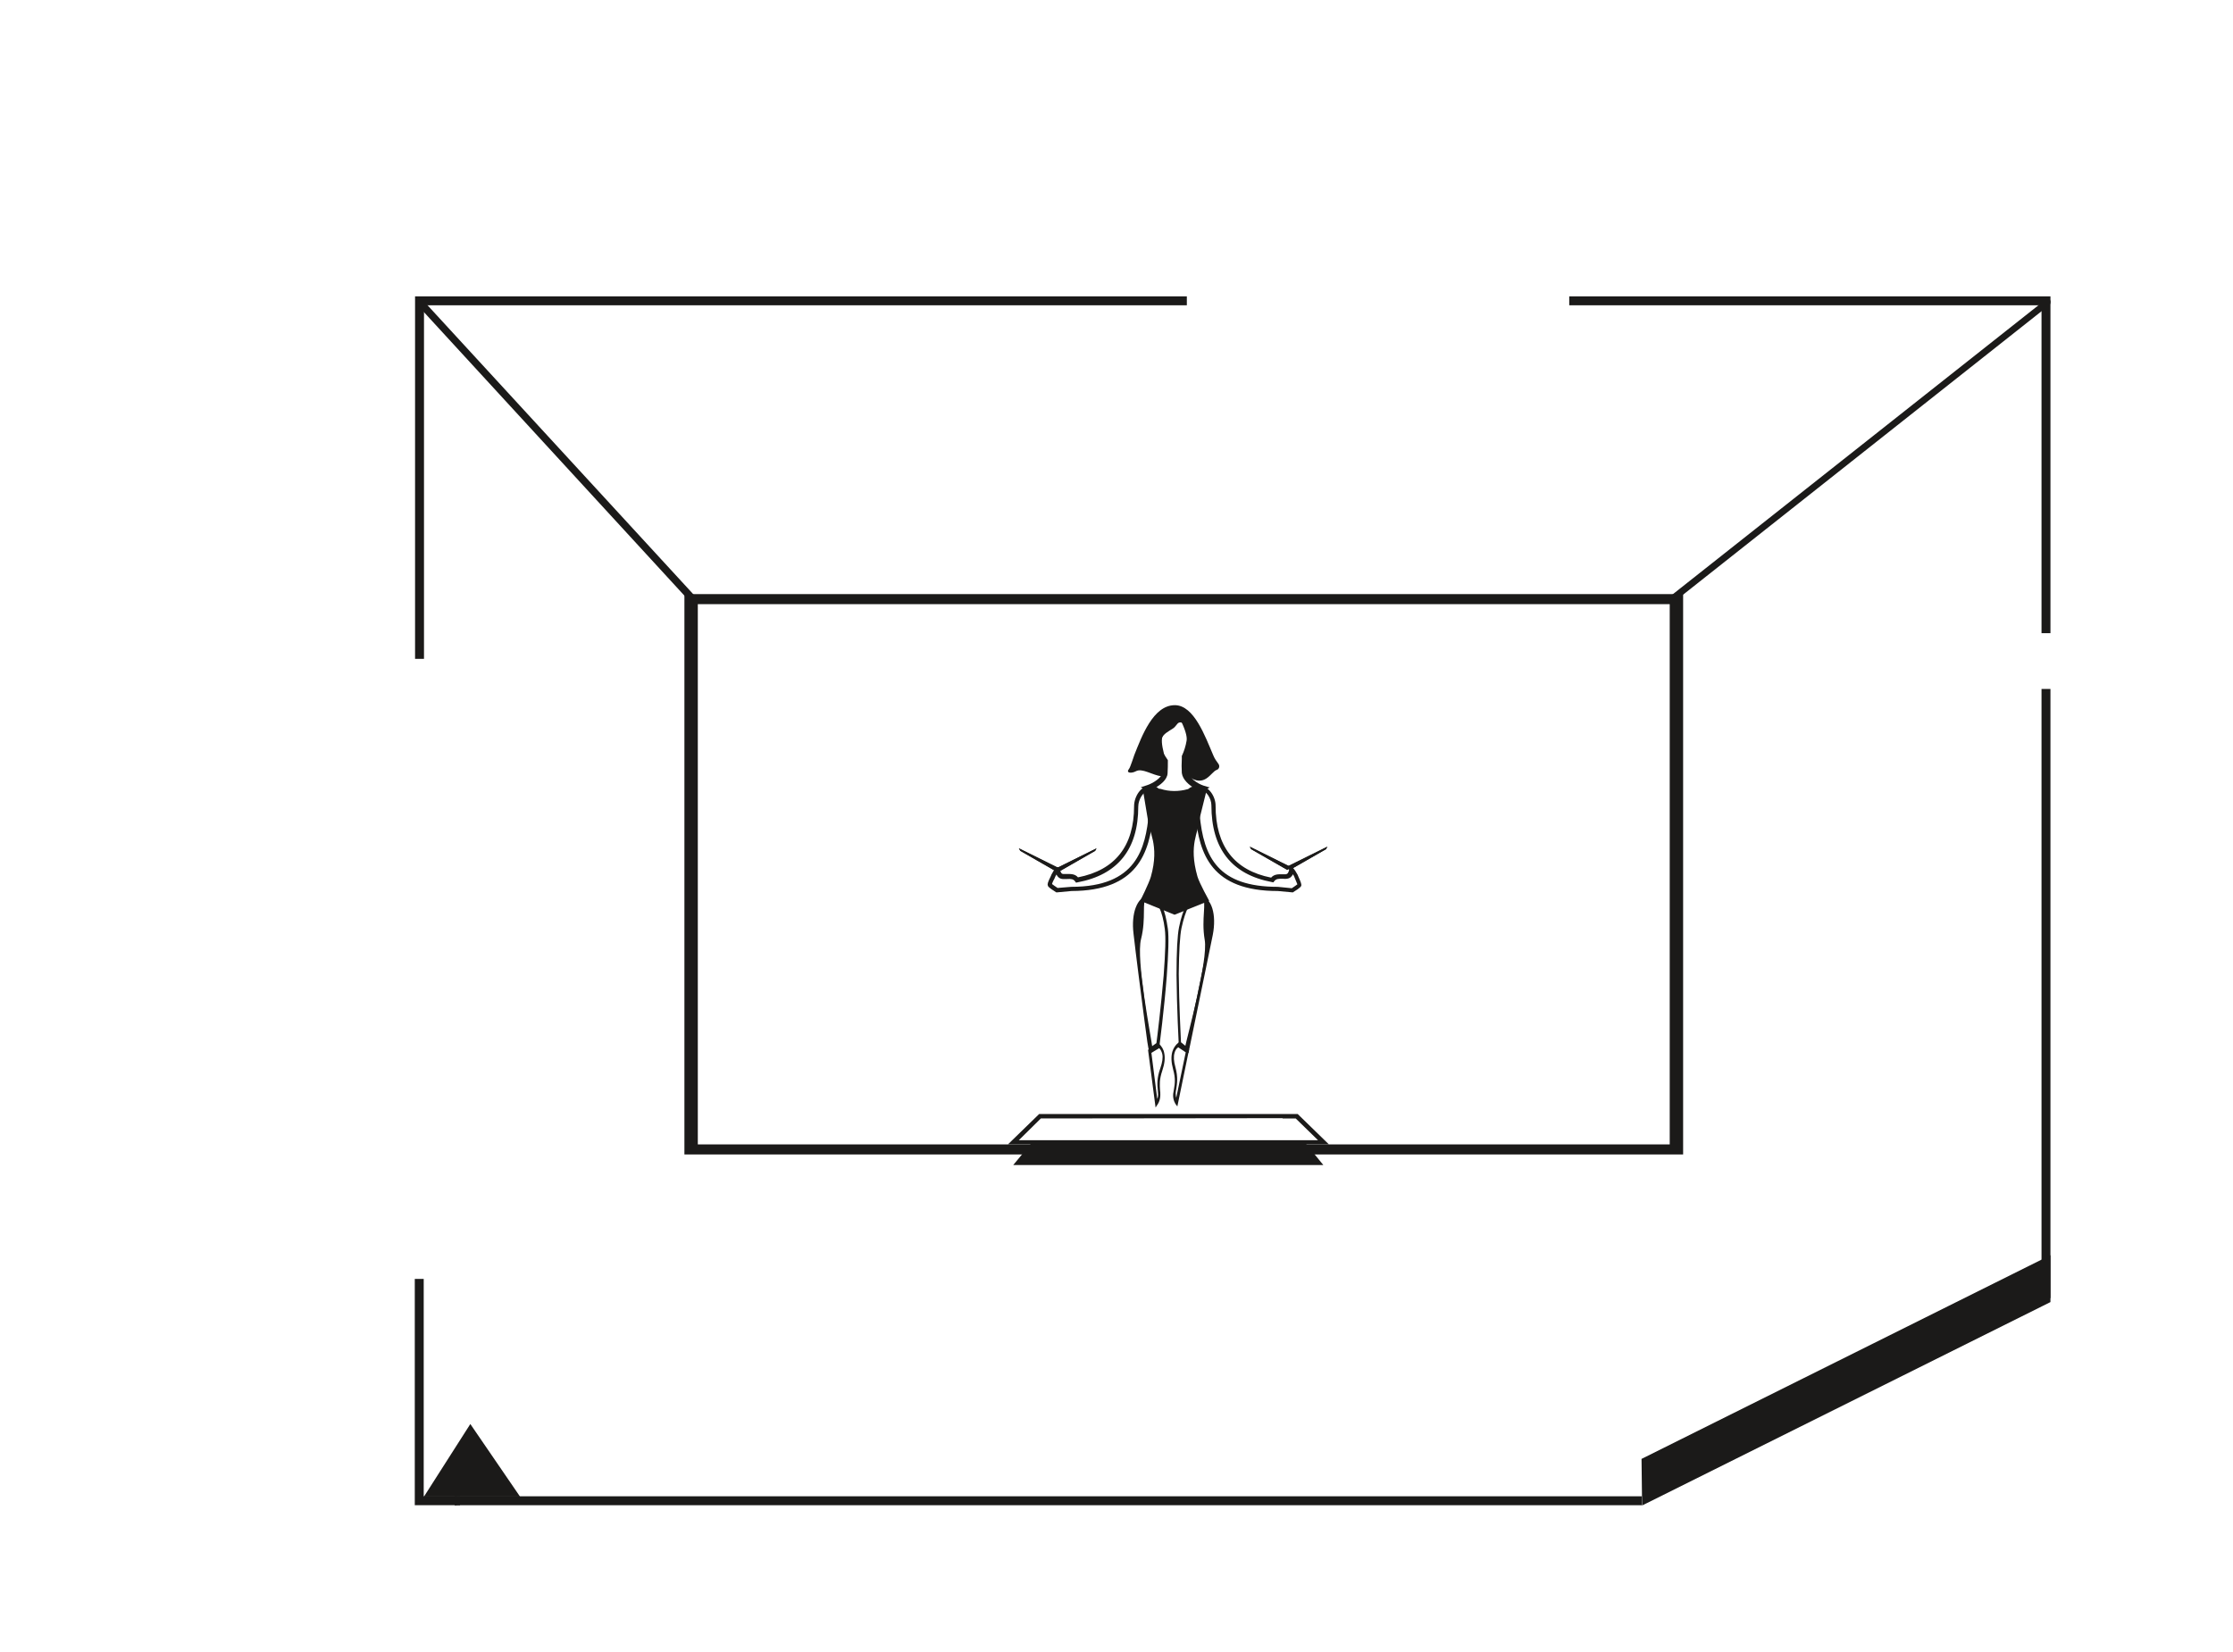 <?xml version="1.0" encoding="utf-8"?>
<!-- Generator: Adobe Illustrator 24.0.1, SVG Export Plug-In . SVG Version: 6.00 Build 0)  -->
<svg version="1.1" xmlns="http://www.w3.org/2000/svg" xmlns:xlink="http://www.w3.org/1999/xlink" x="0px" y="0px"
	 viewBox="0 0 800 592" style="enable-background:new 0 0 800 592;" xml:space="preserve">
<style type="text/css">
	.st0{display:none;}
	.st1{display:inline;}
	.st2{fill-rule:evenodd;clip-rule:evenodd;fill:#1B1A19;}
	.st3{filter:url(#Adobe_OpacityMaskFilter);}
	.st4{fill-rule:evenodd;clip-rule:evenodd;fill:#FFFFFF;}
	.st5{mask:url(#mask-2_1_);fill-rule:evenodd;clip-rule:evenodd;fill:#1B1A19;}
	.st6{filter:url(#Adobe_OpacityMaskFilter_1_);}
	.st7{mask:url(#mask-4_1_);fill-rule:evenodd;clip-rule:evenodd;fill:#1B1A19;}
	.st8{filter:url(#Adobe_OpacityMaskFilter_2_);}
	.st9{mask:url(#mask-6_1_);fill-rule:evenodd;clip-rule:evenodd;fill:#1B1A19;}
	.st10{fill-rule:evenodd;clip-rule:evenodd;fill:#FFFFFE;}
	.st11{fill-rule:evenodd;clip-rule:evenodd;fill:none;stroke:#000000;stroke-width:2;stroke-miterlimit:10;}
</style>
<g id="Layer_1" class="st0">
	<title>Hes</title>
	<desc>Created with Sketch.</desc>
	<g id="Scenarios" class="st1">
		<g id="_x2D_g-Exyte_x5F_Illustrations" transform="translate(-302, -1534)">
			<g id="Hes" transform="translate(436, 1624)">
				<path id="Fill-1" class="st2" d="M190.1,231.4l-0.9,0.9c-1.2,1.1-4,3.1-5.4,2.6c-1.8-0.7-3.9-3.5-4.5-4.6l-0.6-1l-0.9,0.8
					c-0.5,0.4-2.4,1.5-10,2l-1.3,0.1l0.4,1.2c2.4,7.2-0.3,11.8-2,13.9c-1.8,2.1-3.6,2.7-4,2.7l-1.1-0.2l-1.8,23.9l0.2,0.3
					c1.3,1.9,2.1,3.1,2.1,3.1l1.5,2.1l0.4-3.2c0.5-0.7,1.1-1.3,1.5-1.6c0.4,0.7,0.6,1.9,0.8,2.8c0.1,0.5,0.2,1,0.3,1.4l0.1,0.2
					c0.4,1.4,0.7,1.8,2.7,2.7c0.2,0.1,0.3,0.4,0.3,1.1c0,0.7-0.2,1.7-0.5,2.4l-0.4,0.8l14.5,8.6l17.3-48.6L190.1,231.4"/>
				<polyline id="Fill-2" class="st2" points="99,361.5 96.5,350.6 107.7,346.6 108.4,348.5 98.8,351.9 100.5,359 110,356.3 
					110.6,358.2 99,361.5 				"/>
				<path id="Fill-3" class="st2" d="M120.8,355.3l-0.6-1.9l27.9-8c2.2-0.6,4.2-2,5.6-3.9l19.4-25.7l1.6,1.2l-19.4,25.7
					c-1.7,2.2-4,3.8-6.7,4.6L120.8,355.3"/>
				<path id="Fill-4" class="st2" d="M119.6,344.6l-0.7-1.9l15.3-5.4c0.2-4.4,1.1-6.7,2.6-6.8c0.6-0.1,1.2,0.1,1.7,0.2
					c0.9,0.2,0.9,0.2,1.3-0.6c0.7-1.7,9.8-15.8,17.2-27.3l1.7,1.1c-10.2,15.8-16.6,25.9-17.1,27c-1,2.4-2.6,2-3.6,1.8
					c-0.3-0.1-0.6-0.1-0.9-0.1c-0.4,0.6-0.9,3.1-1,5.6l0,0.7L119.6,344.6"/>
				<path id="Fill-5" class="st2" d="M155.4,307c-0.5,5,5.5,7.7,7,12.6c1.5,4.9,1,10.8,1,10.8l10.7-13.8l-16.3-13.4L155.4,307"/>
				<polygon id="Fill-6" class="st2" points="205.7,268.1 207.7,268.1 207.7,132.3 205.7,132.3 				"/>
				<polygon id="Fill-7" class="st2" points="205.7,318.2 207.7,318.2 207.7,281.6 205.7,281.6 				"/>
				<polyline id="Fill-8" class="st2" points="368.7,341 216.3,341 216.3,339 366.7,339 366.7,261.7 368.7,261.7 368.7,341 				"/>
				<polyline id="Fill-9" class="st2" points="368.7,201 366.7,201 366.7,59 207.7,59 207.7,92.8 205.7,92.8 205.7,57 368.7,57 
					368.7,201 				"/>
				<polygon id="Fill-10" class="st2" points="224.8,257 226.8,257 226.8,132.3 224.8,132.3 				"/>
				<polyline id="Fill-11" class="st2" points="349.5,276.5 224.8,276.5 224.8,267 226.8,267 226.8,274.5 347.5,274.5 347.5,261.7 
					349.5,261.7 349.5,276.5 				"/>
				<polyline id="Fill-12" class="st2" points="349.5,201 347.5,201 347.5,79.9 226.8,79.9 226.8,92.8 224.8,92.8 224.8,77.9 
					349.5,77.9 349.5,201 				"/>
				<polyline id="Fill-13" class="st2" points="532.6,168.7 388.2,168.7 402.3,154.9 411.5,154.9 411.5,156.9 403.1,156.9 
					393.1,166.7 527.7,166.7 517.8,156.9 511.8,156.9 511.8,154.9 518.6,154.9 532.6,168.7 				"/>
				<polyline id="Fill-14" class="st2" points="530.2,177.9 390.7,177.9 399,167.7 521.9,167.7 530.2,177.9 				"/>
				<path id="Fill-15" class="st2" d="M453,91.4l6.9,4.1l8-4.1c-2.2-1.2-4.5-3.2-4.8-5.6c-0.1-1.6-0.1-3.6,0-5.1l0-1l0.1-0.2
					c0.7-1.5,1.3-3.4,1.6-5.2c0.3-1.5-0.5-4.2-2.3-7.8c-0.2,0.2-0.3,0.4-0.5,0.6c-0.6,0.7-1.2,1.5-1.9,1.9l-0.7,0.5
					c-3.1,1.9-4.4,2.7-2.7,9.4c0.2,0.5,0.7,1.3,1.2,2l0.2,0.3l0,0.3c0,1.3,0,2.9-0.1,4.4C457.9,88.2,455.4,90.2,453,91.4z
					 M459.9,97.8L448.3,91l2.2-0.7c2.2-0.7,5.5-2.8,5.7-4.8c0.1-1.3,0.1-2.7,0.1-3.9c-0.4-0.5-0.9-1.4-1.3-2.2l0-0.1
					c-2-7.8-0.1-9.3,3.6-11.6l0.7-0.4c0.4-0.2,0.9-0.9,1.4-1.5c0.6-0.7,1.2-1.5,1.8-1.8l0.9-0.5l0.5,0.9c1.6,3,3.7,7.4,3.1,10.3
					c-0.3,2-0.9,3.9-1.7,5.5l0,0.6c-0.1,1.4-0.1,3.4,0,4.8c0.2,2,3.3,4.1,5.4,4.8l2.3,0.7L459.9,97.8L459.9,97.8z"/>
				<path id="Fill-16" class="st2" d="M101.5,271c1.8,0.8,3.5,0.7,5.3-0.2l17.5-7.9l-4.5-4l-15.2,5.3l-0.8-0.3L101.5,271z
					 M103.9,273.5c-1.4,0-2.7-0.4-4.1-1.1l-0.7-0.4l3.5-10.6l2.1,0.7l15.7-5.4l7.7,6.8l-20.3,9.2
					C106.4,273.2,105.2,273.5,103.9,273.5L103.9,273.5z"/>
				<path id="Fill-17" class="st2" d="M192.5,263.5l6.8,14.2c0.5,1.5,2,2.8,3.7,3.3c1.5,0.4,2.9,0.1,3.9-0.7l19.2-14.7l-3.2-5.1
					l-18.4,10.1l-7.1-20.7L192.5,263.5z M204.3,283.1c-0.6,0-1.2-0.1-1.8-0.2c-2.4-0.6-4.3-2.3-5.1-4.5l-7.1-14.9l7.1-19.9l8.2,23.9
					l18-9.8l5.2,8.3l-20.6,15.8C207.1,282.7,205.8,283.1,204.3,283.1L204.3,283.1z"/>
				<path id="Fill-18" class="st2" d="M90,229.2l7.8,1.5v-7.1l1.5,0.8c0.9,0.5,3,1.3,4.1,0.9c0.8-1.3-0.5-9.4-1.4-12.2
					c-0.8-2.6-2.7-4.6-3.5-5.3l-6.8,1.7l-1.3,8.4L90,229.2z M99.8,233.2L88,230.9l0.5-13.3l1.5-9.8l9.1-2.2l0.4,0.3
					c0.1,0.1,3.2,2.7,4.5,6.6c0,0.1,3.6,13.2,0.4,14.6c-1.4,0.6-3.2,0.2-4.4-0.3V233.2L99.8,233.2z"/>
				<polygon id="Fill-19" class="st2" points="206.7,296.3 367.7,296.3 367.7,294.3 206.7,294.3 				"/>
				<path id="Fill-20" class="st2" d="M300.4,318.2c0,7.3-5.9,13.2-13.2,13.2c-7.3,0-13.2-5.9-13.2-13.2c0-7.3,5.9-13.2,13.2-13.2
					C294.5,304.9,300.4,310.9,300.4,318.2"/>
				<path id="Fill-21" class="st2" d="M406.1,333.8c1.1,0,2.2,0.4,3.2,0.7c1.6,0.6,3.2,1.1,5.3,0.3c5.3-2,8.1-15.8,8.1-22.6
					c0-3.5-1.2-6-3.6-7.4c-3.1-1.8-7.4-1.2-10,0.3c-1.8,1-4,1.1-5.9,0.1c-2.6-1.4-6.9-1.9-9.9-0.1c-2.4,1.4-3.7,4-3.7,7.6
					c0,6.8,2.7,20,8,22.1c2.1,0.8,3.7,0.3,5.3-0.3C403.9,334.2,404.9,333.8,406.1,333.8z M412.4,337.2c-1.5,0-2.7-0.4-3.8-0.8
					c-0.9-0.3-1.7-0.6-2.5-0.6c-0.8,0-1.6,0.3-2.5,0.6c-1.7,0.6-3.9,1.3-6.7,0.3c-6.6-2.5-9.3-16.8-9.3-23.9c0-5.4,2.5-8,4.7-9.3
					c3.3-2,8.2-2,11.9,0c1.2,0.7,2.7,0.7,3.9,0c3.1-1.7,8.1-2.6,12-0.3c2.1,1.2,4.6,3.8,4.6,9.1c0,7-2.8,21.9-9.4,24.4
					C414.2,337.1,413.3,337.2,412.4,337.2L412.4,337.2z"/>
				<path id="Fill-22" class="st2" d="M418.9,291.4c-1.8,0.3-5.4,1.2-8,3.7c-2.5,2.5-3.4,6.1-3.7,8c1.8-0.3,5.4-1.2,8-3.7
					C417.8,296.9,418.6,293.3,418.9,291.4z M405,305.3l0-1.1c0-0.3,0.3-6.4,4.4-10.5c4.1-4.1,10.2-4.4,10.5-4.4l1.1-0.1l-0.1,1.1
					c0,0.3-0.3,6.4-4.4,10.5c-4.1,4.1-10.2,4.4-10.5,4.4L405,305.3L405,305.3z"/>
				<path id="Fill-23" class="st2" d="M142.8,131.3h96.7V93.8h-96.7V131.3z M140.8,133.3h100.7V91.8H140.8V133.3z"/>
				<path id="Fill-24" class="st2" d="M161.8,112.3c0,2.7-2.2,4.8-4.8,4.8c-2.7,0-4.8-2.2-4.8-4.8s2.2-4.8,4.8-4.8
					C159.6,107.5,161.8,109.7,161.8,112.3"/>
				<path id="Fill-25" class="st2" d="M184.6,112.3c0,2.7-2.2,4.8-4.8,4.8c-2.7,0-4.8-2.2-4.8-4.8s2.2-4.8,4.8-4.8
					C182.4,107.5,184.6,109.7,184.6,112.3"/>
				<path id="Fill-26" class="st2" d="M207.4,112.3c0,2.7-2.2,4.8-4.8,4.8c-2.7,0-4.8-2.2-4.8-4.8s2.2-4.8,4.8-4.8
					C205.2,107.5,207.4,109.7,207.4,112.3"/>
				<path id="Fill-27" class="st2" d="M230.2,112.3c0,2.7-2.2,4.8-4.8,4.8c-2.7,0-4.8-2.2-4.8-4.8s2.2-4.8,4.8-4.8
					C228,107.5,230.2,109.7,230.2,112.3"/>
				<path id="Fill-28" class="st2" d="M447.4,14.7l10.9,6.3l10.8-6.3l-10.9-6.3L447.4,14.7z M457.8,23.1l-12.9-7.4l0-1.7l12.8-7.4
					l1,0l12.9,7.4l0,1.7l-12.8,7.4L457.8,23.1L457.8,23.1z"/>
				<g id="Group-31" transform="translate(444.287, 6.41)">
					<g id="Clip-30">
					</g>
					<defs>
						<filter id="Adobe_OpacityMaskFilter" filterUnits="userSpaceOnUse" x="0.6" y="0" width="26.7" height="16.6">
							<feColorMatrix  type="matrix" values="1 0 0 0 0  0 1 0 0 0  0 0 1 0 0  0 0 0 1 0"/>
						</filter>
					</defs>
					<mask maskUnits="userSpaceOnUse" x="0.6" y="0" width="26.7" height="16.6" id="mask-2_1_">
						<g class="st3">
							<path id="path-1_1_" class="st4" d="M3.1,8.3L14,14.6l10.8-6.3L13.9,2.1L3.1,8.3z M13.5,16.6L0.6,9.2l0-1.7L13.4,0l1,0
								l12.9,7.4l0,1.7l-12.8,7.4L13.5,16.6L13.5,16.6z"/>
						</g>
					</mask>
					<path id="Fill-29" class="st5" d="M3.1,8.3L14,14.6l10.8-6.3L13.9,2.1L3.1,8.3z M13.5,16.6L0.6,9.2l0-1.7L13.4,0l1,0l12.9,7.4
						l0,1.7l-12.8,7.4L13.5,16.6L13.5,16.6z"/>
				</g>
				<path id="Fill-32" class="st2" d="M459.3,22.8l0,12.5l10.9-6.3l0-12.5L459.3,22.8z M458.8,37.9l-1.5-0.9l0-14.8l0.5-0.9
					l12.9-7.4l1.5,0.9l0,14.8l-0.5,0.9L458.8,37.9L458.8,37.9z"/>
				<g id="Group-35" transform="translate(456.287, 13.41)">
					<g id="Clip-34">
					</g>
					<defs>
						<filter id="Adobe_OpacityMaskFilter_1_" filterUnits="userSpaceOnUse" x="1" y="0.5" width="14.9" height="24">
							<feColorMatrix  type="matrix" values="1 0 0 0 0  0 1 0 0 0  0 0 1 0 0  0 0 0 1 0"/>
						</filter>
					</defs>
					<mask maskUnits="userSpaceOnUse" x="1" y="0.5" width="14.9" height="24" id="mask-4_1_">
						<g class="st6">
							<path id="path-3_1_" class="st4" d="M3,9.4l0,12.5l10.9-6.3l0-12.5L3,9.4z M2.5,24.5L1,23.6L1,8.8l0.5-0.9l12.9-7.4l1.5,0.9
								l0,14.8L15.4,17L2.5,24.5L2.5,24.5z"/>
						</g>
					</mask>
					<path id="Fill-33" class="st7" d="M3,9.4l0,12.5l10.9-6.3l0-12.5L3,9.4z M2.5,24.5L1,23.6L1,8.8l0.5-0.9l12.9-7.4l1.5,0.9
						l0,14.8L15.4,17L2.5,24.5L2.5,24.5z"/>
				</g>
				<path id="Fill-36" class="st2" d="M446.4,29l10.9,6.3l0-12.5l-10.9-6.3L446.4,29z M457.8,37.9l-12.9-7.4l-0.5-0.9l0-14.8
					l1.5-0.9l12.9,7.4l0.5,0.9l0,14.8L457.8,37.9L457.8,37.9z"/>
				<g id="Group-39" transform="translate(444.287, 13.41)">
					<g id="Clip-38">
					</g>
					<defs>
						<filter id="Adobe_OpacityMaskFilter_2_" filterUnits="userSpaceOnUse" x="0.1" y="0.5" width="14.9" height="24">
							<feColorMatrix  type="matrix" values="1 0 0 0 0  0 1 0 0 0  0 0 1 0 0  0 0 0 1 0"/>
						</filter>
					</defs>
					<mask maskUnits="userSpaceOnUse" x="0.1" y="0.5" width="14.9" height="24" id="mask-6_1_">
						<g class="st8">
							<path id="path-5_1_" class="st4" d="M2.1,15.6L13,21.9l0-12.5L2.2,3.1L2.1,15.6z M13.5,24.5L0.6,17l-0.5-0.9l0-14.8l1.5-0.9
								l12.9,7.4l0.5,0.9l0,14.8L13.5,24.5L13.5,24.5z"/>
						</g>
					</mask>
					<path id="Fill-37" class="st9" d="M2.1,15.6L13,21.9l0-12.5L2.2,3.1L2.1,15.6z M13.5,24.5L0.6,17l-0.5-0.9l0-14.8l1.5-0.9
						l12.9,7.4l0.5,0.9l0,14.8L13.5,24.5L13.5,24.5z"/>
				</g>
				<path id="Fill-40" class="st2" d="M421,138c-4.1,0-7.4,0.6-9.7,1.9c-2.8,1.5-4.2,3.9-4.2,7.3c0,7.3,5.8,12.4,14.2,12.5
					c13,0.2,44.7,0.2,51.7,0.1l-1.5-4.7c-2.6-1.1-16.8-7.2-29.9-11.8C431.5,139.8,424.6,138,421,138z M460.5,161.8
					c-12.5,0-30.3,0-39.3-0.2c-9.4-0.1-16.2-6.2-16.2-14.5c0-4.1,1.8-7.2,5.3-9.1c2.6-1.4,6.2-2.1,10.6-2.1c3.8,0,11,1.8,21.2,5.4
					c14.4,5.1,30.3,12,30.5,12.1l0.4,0.2l2.6,8.2l-1.4,0C474.2,161.8,468.4,161.8,460.5,161.8L460.5,161.8z"/>
				<path id="Fill-41" class="st2" d="M460.7,161.8c-7.9,0-13.6,0-13.8,0l0-2c0.4,0,38.4,0.1,53-0.1c8.4-0.1,14.2-5.3,14.2-12.5
					c0-3.4-1.4-5.8-4.2-7.3c-2.3-1.2-5.6-1.9-9.7-1.9c-8.8,0-32.2,9.3-39.1,12.1l-0.8-1.9c9-3.7,31-12.3,39.9-12.3
					c4.4,0,8,0.7,10.6,2.1c3.5,1.9,5.3,4.9,5.3,9.1c0,8.3-6.8,14.4-16.2,14.5C491,161.8,473.2,161.8,460.7,161.8"/>
				<path id="Fill-42" class="st2" d="M475.5,159.8h20.9c-0.5-0.4-1.1-0.8-1.8-0.9c-0.7-0.1-1.3-0.2-2.1-0.2
					c-2.5-0.2-5.4-0.3-9.6-3.9c-2.4-2-4.5-3-6.2-2.8c-1,0.1-2,0.7-2.8,1.7L475.5,159.8z M500.2,161.8H474l-2.2-8.5l0.3-0.4
					c1.2-1.7,2.7-2.7,4.5-2.9c2.3-0.3,4.8,0.8,7.7,3.2c3.8,3.2,6.2,3.3,8.5,3.5c0.8,0,1.5,0.1,2.3,0.2c2.7,0.5,4.3,3.3,4.4,3.4
					L500.2,161.8L500.2,161.8z"/>
				<path id="Fill-43" class="st2" d="M275.9,181.3c-8.5,0-15.7-7.3-23.5-15.1c-9.2-9.3-18.8-18.9-31.8-18.9
					c-12.6,0-30.8,10.8-30.8,27.7h-2c0-18.4,19.1-29.7,32.8-29.7c13.8,0,24.1,10.3,33.2,19.5c7.4,7.5,14.4,14.5,22.1,14.5
					c16.3,0,29.6-19.9,29.6-44.4c0-9.3-0.3-18.9-0.6-28.2C303.8,69,302.6,30.2,319.3,0l1.8,1c-16.4,29.7-15.3,68.3-14.1,105.6
					c0.3,9.3,0.6,19,0.6,28.3C307.5,160.4,293.3,181.3,275.9,181.3"/>
				<path id="Fill-44" class="st2" d="M324.9,411.9h-2c0-5.3-1.7-7.9-3.4-10.6c-1.8-2.9-3.7-5.8-3.7-11.7c0-5.9,1.9-8.8,3.7-11.7
					c1.8-2.7,3.4-5.3,3.4-10.6c0-5.3-1.7-7.9-3.4-10.6c-1.8-2.9-3.7-5.8-3.7-11.7c0-5.9,1.9-8.8,3.7-11.7c1.8-2.7,3.4-5.3,3.4-10.6
					h2c0,5.9-1.9,8.8-3.7,11.7c-1.8,2.7-3.4,5.3-3.4,10.6c0,5.3,1.7,7.9,3.4,10.6c1.8,2.9,3.7,5.8,3.7,11.7c0,5.9-1.9,8.8-3.7,11.7
					c-1.8,2.7-3.4,5.3-3.4,10.6c0,5.3,1.7,7.9,3.4,10.6C323,403,324.9,406,324.9,411.9"/>
				<path id="Fill-45" class="st2" d="M341,411.9h-2c0-5.3-1.7-7.9-3.4-10.6c-1.8-2.9-3.7-5.8-3.7-11.7c0-5.9,1.9-8.8,3.7-11.7
					c1.8-2.7,3.4-5.3,3.4-10.6c0-5.3-1.7-7.9-3.4-10.6c-1.8-2.9-3.7-5.8-3.7-11.7c0-5.9,1.9-8.8,3.7-11.7c1.8-2.7,3.4-5.3,3.4-10.6
					h2c0,5.9-1.9,8.8-3.7,11.7c-1.8,2.7-3.4,5.3-3.4,10.6c0,5.3,1.7,7.9,3.4,10.6c1.8,2.9,3.7,5.8,3.7,11.7c0,5.9-1.9,8.8-3.7,11.7
					c-1.8,2.7-3.4,5.3-3.4,10.6c0,5.3,1.7,7.9,3.4,10.6C339.1,403,341,406,341,411.9"/>
				<polyline id="Fill-46" class="st2" points="12.8,352.4 7.6,345.1 50.5,325 75.1,296.6 76.6,297.9 51.7,326.7 51.5,326.8 
					10.6,345.9 13.5,350.1 63.6,333.4 84.7,311.9 86.1,313.3 64.7,335.1 12.8,352.4 				"/>
				<path id="Fill-47" class="st2" d="M118.2,388l2.1,8.4l18.1,0c-0.9-1.2-3-3.6-6-3.8c-7.1-0.6-8.6-5.2-8.9-7L118.2,388z
					 M119.5,397.4l-2.5-9.9l7.5-3.4l0,0.8c0,0.2,0.2,6.1,8,6.7c4.6,0.4,7.1,4.9,7.2,5.1l0.4,0.7L119.5,397.4L119.5,397.4z"/>
				<path id="Fill-48" class="st2" d="M210.7,389.9l0.8,6.5l19,0c-0.9-1.1-2.8-3.2-5.8-3.5c-5.7-0.7-7.2-3.3-7.6-4.4L210.7,389.9z
					 M210.6,397.4l-1-8.2l8.2-1.9l0.1,0.5c0,0.1,0.6,3.3,6.9,4.1c4.6,0.5,6.9,4.6,7,4.7l0.4,0.8L210.6,397.4L210.6,397.4z"/>
				<path id="Fill-49" class="st2" d="M89.1,354.8l3,17.8c1.2-1.1,2.7-2.9,2.6-5.4c-0.3-5.4,2.3-7.4,3.8-8.2l-1.5-6.5L89.1,354.8z
					 M90.7,376l-3.8-22.6l11.6-3.4l2.4,10.4l-1,0.2c-0.1,0-3.4,1-3.2,6.5c0.3,5.1-4.5,8.1-4.7,8.2L90.7,376L90.7,376z"/>
				<path id="Fill-50" class="st2" d="M2.2,349.8l2.3,16.6c1-1.2,2.3-3.1,2.1-5.3c-0.3-6.7,3.4-9.5,5.5-10.5l-2.7-3.7L2.2,349.8z
					 M3,370.2l-3-21.7l10.2-4.1l5.2,7.2l-1.5,0.3c-0.2,0.1-5.7,1.5-5.3,9c0.2,4.9-4.1,8.1-4.3,8.3L3,370.2L3,370.2z"/>
				<path id="Fill-51" class="st2" d="M116.9,389.1l-12.5-52.4c-3.8-4.1-29.9-32.8-29.9-41.5c0-4.6,0.4-6.9,1.7-9.8l1.8,0.8
					c-1.2,2.6-1.5,4.8-1.5,9c0,6.8,21.3,31.4,29.5,40.3l0.2,0.2l12,50.6l4.7-2.1l-6-52.4l-32.8-56.7c-0.4,0.8-0.8,1.5-1.2,2.2
					l-1.8-1c0.6-1.1,1.3-2.4,2-3.8l0.8-1.6l34.9,60.2l6.2,54.3L116.9,389.1"/>
				<path id="Fill-52" class="st2" d="M87.5,230c-8.9,0.8-23.2,13.3-28.1,18.3c-4,4.1-4.2,10.6-0.4,14.9l13.3,15l2-2.7
					c-1.8-2.8-9.1-14.4-9.2-19.6c-0.1-4.3,5.2-8.2,15.6-11.7c4.6-1.6,7.5-6.1,7.1-10.9L87.5,230z M72.4,281.3l-14.9-16.8
					c-4.5-5.1-4.3-12.8,0.5-17.6c0.2-0.2,18.9-18.9,30.4-18.9c0,0,0,0,0,0l0.9,0l0.5,5.1c0.5,5.8-2.9,11.2-8.4,13
					c-9.3,3.1-14.3,6.6-14.2,9.8c0.1,4.3,6.7,15.2,9.3,19.1l0.4,0.6L72.4,281.3L72.4,281.3z"/>
				<path id="Fill-53" class="st2" d="M179.6,230.7c0.9,1.2,2.6,3.5,4.2,4.1c1.3,0.5,3.8-1.1,5.1-2.3c-0.1-2.1-0.4-11.2-1-19
					c-0.1-0.9-1.3-1.7-2.3-2.2c-1.1-0.4-1.3-1.9-1.6-4.2c-0.3-1.8-0.7-4.6-1.6-5.2c-0.4-0.2-0.7-0.3-1.1-0.2c-1.2,0.3-2.6,2.2-3.9,5
					c-1.4,3.1,0.3,13.5,1.4,15.3c0.5-0.1,1.2-0.5,1.8-0.7c1-0.5,1.8-0.9,2.5-0.6c0.3,0.1,0.6,0.4,0.7,0.7
					C183.7,222.1,184,222.8,179.6,230.7z M184.3,236.9c-0.4,0-0.9-0.1-1.3-0.2c-2.8-1.1-5.4-5.2-5.5-5.4l-0.3-0.5l0.3-0.5
					c1.4-2.4,2.8-5.2,3.6-6.9c-0.9,0.4-1.8,0.9-2.7,0.9c-0.5,0-1-0.3-1.3-0.9c-1.5-2.4-3.3-13.5-1.6-17.3c1.6-3.5,3.4-5.6,5.2-6.1
					c0.9-0.3,1.9-0.1,2.7,0.4c1.7,1.1,2.1,4,2.5,6.6c0.1,1,0.3,2.2,0.5,2.7c1.6,0.7,3.3,2,3.4,3.8c0.8,8.9,1.1,19.5,1.1,19.6l0,0.4
					l-0.3,0.3C190.2,234.1,187.1,236.9,184.3,236.9L184.3,236.9z"/>
				<path id="Fill-54" class="st2" d="M307.8,260.7h147V202h-147V260.7z M305.8,262.7h151V200h-151V262.7z"/>
				<path id="Fill-55" class="st2" d="M317.3,252.8h128v-42.9h-128V252.8z M315.3,254.8h132v-46.9h-132V254.8z"/>
				<polygon id="Fill-56" class="st2" points="316.3,209.8 446.2,209.8 446.2,207.8 316.3,207.8 				"/>
				<polygon id="Fill-57" class="st2" points="316.3,221.1 446.2,221.1 446.2,219.1 316.3,219.1 				"/>
				<polygon id="Fill-58" class="st2" points="316.3,232.3 446.2,232.3 446.2,230.3 316.3,230.3 				"/>
				<polygon id="Fill-59" class="st2" points="316.3,243.6 446.2,243.6 446.2,241.6 316.3,241.6 				"/>
				<polygon id="Fill-60" class="st2" points="316.3,254.8 446.2,254.8 446.2,252.8 316.3,252.8 				"/>
				<polygon id="Fill-61" class="st2" points="315.6,253.8 317.6,253.8 317.6,208.8 315.6,208.8 				"/>
				<polygon id="Fill-62" class="st2" points="326.4,253.8 328.4,253.8 328.4,208.8 326.4,208.8 				"/>
				<polygon id="Fill-63" class="st2" points="337.2,253.8 339.2,253.8 339.2,208.8 337.2,208.8 				"/>
				<polygon id="Fill-64" class="st2" points="348,253.8 350,253.8 350,208.8 348,208.8 				"/>
				<polygon id="Fill-65" class="st2" points="358.8,253.8 360.8,253.8 360.8,208.8 358.8,208.8 				"/>
				<polygon id="Fill-66" class="st2" points="369.6,253.8 371.6,253.8 371.6,208.8 369.6,208.8 				"/>
				<polygon id="Fill-67" class="st2" points="380.4,253.8 382.4,253.8 382.4,208.8 380.4,208.8 				"/>
				<polygon id="Fill-68" class="st2" points="391.2,253.8 393.2,253.8 393.2,208.8 391.2,208.8 				"/>
				<polygon id="Fill-69" class="st2" points="402,253.8 404,253.8 404,208.8 402,208.8 				"/>
				<polygon id="Fill-70" class="st2" points="412.8,253.8 414.8,253.8 414.8,208.8 412.8,208.8 				"/>
				<polygon id="Fill-71" class="st2" points="423.6,253.8 425.6,253.8 425.6,208.8 423.6,208.8 				"/>
				<polygon id="Fill-72" class="st2" points="434.4,253.8 436.4,253.8 436.4,208.8 434.4,208.8 				"/>
				<polygon id="Fill-73" class="st2" points="445.2,253.8 447.2,253.8 447.2,208.8 445.2,208.8 				"/>
				<path id="Fill-74" class="st2" d="M403.6,304.4c0.1,0.1,0.2,0.1,0.3,0.1c-3.3,0.5-5.9,1.4-8.1,3.7c-3.8,4.1,2.5,4.4,1.9,9.9
					c-0.7,6.2,3,9.9,9.6,10.9c3.7,0.5,8.3,0.4,13.6-1.7c-1.4,4-3.4,7.4-6.1,8.4c-3.9,1.5-6.2-0.9-8.9-0.9c-2.7,0-5,2.4-8.9,0.9
					c-6-2.3-8.7-16.2-8.7-23C388.5,302.6,398.3,301.5,403.6,304.4"/>
				<path id="Fill-75" class="st2" d="M165.2,234c-2,0-4.9,0.2-7.3,1c-7.7,2.7-17.1,12.2-19.5,16.3c-1.8,3.2,7.6,23.5,15.8,29.1
					c1.5,1.1,3.5,2.3,4.8,3.2l0.8-6.7c-2-2.8-11.8-17.2-11.5-21.7c0.2-2.4,1.4-4.5,3.3-5.8c1.5-1,3.3-1.3,4.7-0.7
					c0.8,0.3,2.2,0.8,4.2,1.4c0.4,0.1,2.1-0.5,3.8-2.4c1.5-1.6,4.6-6.2,2.5-13.5C166.6,234,166,234,165.2,234z M160.8,286.8
					l-1.3-0.8c0,0-3.7-2.3-6.2-4c-8.1-5.5-19.2-26.9-16.4-31.7c2.5-4.4,12.2-14.3,20.5-17.2c4.6-1.6,10.3-1,10.6-1l0.6,0.1l0.2,0.6
					c3,9-1.1,14.4-3,16.4c-1.9,2-4.2,3.1-5.6,2.7c-2.1-0.6-3.6-1.1-4.4-1.4c-0.6-0.2-1.7-0.1-2.9,0.6c-0.8,0.5-2.2,1.8-2.4,4.2
					c-0.2,3,6.8,14.3,11.3,20.7l0.2,0.3L160.8,286.8L160.8,286.8z"/>
				<path id="Fill-76" class="st2" d="M468.6,93.6l3.4,10.2c1.8,19.5,8.4,32.5,35.1,32.5l6.2,0.6c1-0.6,2-1.3,2.5-1.7
					c-0.2-0.7-0.9-2.2-1.2-2.8l-0.3-0.6c-0.2-0.4-0.4-0.8-0.6-1.2c-0.4,0.9-1.2,1.9-2.8,2c-0.7,0.1-1.3,0.1-2,0
					c-1.8,0-2.8,0-3.6,1.2l-0.4,0.5l-0.6-0.1c-18.1-3.4-27.2-15-27.2-34.5c0-3.1-2.4-6.9-5.2-6.9C469.7,93,468.9,93.4,468.6,93.6z
					 M513.8,139l-6.8-0.6c-29.7,0-35.4-16.5-37-34.2l-3.5-10.5l0-0.2c0-0.6,0.5-2.4,5.5-2.4c4.1,0,7.2,4.8,7.2,8.9
					c0,18.2,8.4,29.1,25,32.4c1.4-1.6,3.3-1.5,4.9-1.5c0.6,0,1.2,0,1.7,0c0.9-0.1,1.2-0.9,1.5-1.8c0.1-0.5,0.3-1.1,0.9-1.2l0.5-0.1
					l0.5,0.4c0.6,0.5,1.5,2,2,3.1l0,0l0.3,0.6c1.3,2.8,1.5,3.6,1.3,4.3c-0.1,0.3-0.3,0.8-3.7,3L513.8,139L513.8,139z"/>
				<path id="Fill-77" class="st2" d="M405.4,135.2c0.4,0.4,1.5,1.1,2.5,1.7l6.1-0.6c29.4,0,33.4-17.1,34.9-33.2l0-0.2l2.9-9
					c0,0,0.1-0.2-0.1-0.4c-0.1-0.1-0.6-0.6-2.5-0.6c-2.6,0-5,4-5,7.2c0,19.3-9.2,30.7-27.4,34.1l-0.6,0.1l-0.4-0.5
					c-0.8-1.2-1.8-1.2-3.6-1.2c-0.6,0-1.3,0-2,0c-1.6-0.2-2.3-1.1-2.8-2c-0.2,0.4-0.5,0.8-0.6,1.2l-0.3,0.6
					C406.3,133,405.6,134.5,405.4,135.2z M407.4,139l-0.3-0.2c-3.4-2.1-3.6-2.7-3.7-3c-0.2-0.6,0-1.5,1.3-4.3l0.3-0.6
					c0.5-1.1,1.4-2.5,2-3.1l0.4-0.4l0.6,0.1c0.6,0.2,0.8,0.7,0.9,1.2c0.3,0.9,0.6,1.7,1.5,1.8c0.5,0.1,1.1,0,1.7,0
					c1.5,0,3.5-0.1,4.9,1.5c16.7-3.3,25.2-14.1,25.2-32.1c0-4.3,3.1-9.2,7-9.2c2.1,0,3.5,0.5,4.2,1.5c0.7,1,0.4,2.1,0.3,2.2
					l-2.9,8.8c-1.7,18.1-7.3,34.8-36.8,34.9L407.4,139L407.4,139z"/>
				<path id="Fill-78" class="st2" d="M474.3,160.8l-0.7-2.3c-5.1-0.1-40.7,3.8-49.4-1.9c-9-5.9-17-4.2-18-7.8
					c0.9,7.3,7.4,11.8,15.1,11.9C436,160.9,474.3,160.8,474.3,160.8"/>
				<path id="Fill-79" class="st2" d="M476.2,142.7c0,0-4.4-7.9-5.2-10.9c-4.1-14.5,0.6-19.9,0.7-25.2l3.2-13.1l-4.6-1.5l-3.8,0.6
					c-4,1.2-8.3,1.1-12.2-0.1l-3.5-0.4l-4.3,1.2l2.1,12.8c0.1,5.4,5.5,11.5,1.4,26c-0.8,3-4.8,10.7-4.8,10.7l15.5,6.2L476.2,142.7"
					/>
				<polygon id="Fill-80" class="st2" points="338.2,230.9 349,230.9 349,220.1 338.2,220.1 				"/>
				<polygon id="Fill-81" class="st2" points="370.5,242.6 381.3,242.6 381.3,231.8 370.5,231.8 				"/>
				<polygon id="Fill-82" class="st2" points="381.3,220.1 392.1,220.1 392.1,209.3 381.3,209.3 				"/>
				<polygon id="Fill-83" class="st2" points="392.2,253.8 403,253.8 403,243 392.2,243 				"/>
				<polygon id="Fill-84" class="st2" points="424.6,231.3 435.4,231.3 435.4,220.5 424.6,220.5 				"/>
				<polygon id="Fill-85" class="st2" points="327.4,242.6 338.2,242.6 338.2,231.8 327.4,231.8 				"/>
				<path id="Fill-86" class="st2" d="M73.6,279.7l1.4,1.6c0.5,0.6,0.9,1.3,1.3,1.8c1.2,1.8,2.1,3,3.3,3.4l0.4,0.1
					c2.4,0.7,3.5,0.8,4,0.8c-0.4-1.1-1.8-3.6-2.4-4.8c-0.4-0.8-0.8-1.4-0.9-1.7c-0.7-1.5,0.8-2.4,1.5-2.8c0.1-0.1,0.2-0.1,0.3-0.2
					c-0.1,0-0.3-0.1-0.6-0.1c-0.7-0.1-1.9,0-2.7,0.1c-0.5,0-0.9,0.1-1.2,0.1c-0.6,0-1.6-0.5-2.4-1.1L73.6,279.7z M83.9,289.4
					c-1.3,0-2.8-0.4-4.3-0.9l-0.4-0.1c-1.9-0.5-3.1-2.2-4.4-4.2c-0.4-0.6-0.8-1.1-1.2-1.7l-2.4-2.7l4.3-5.7l0.8,0.6
					c0.8,0.6,1.8,1.2,2.1,1.3c0.1,0,0.5,0,0.9-0.1c0.9-0.1,2.1-0.2,3-0.1c1.2,0.1,2,0.5,2.4,1.1c0.3,0.5,0.3,1,0.1,1.6
					c-0.3,0.6-0.8,0.9-1.4,1.3c-0.2,0.1-0.5,0.3-0.6,0.4c0.2,0.3,0.4,0.8,0.8,1.4c2.8,5,3.2,6.1,2.6,6.9
					C85.5,289.2,84.8,289.4,83.9,289.4L83.9,289.4z"/>
				<path id="Fill-87" class="st2" d="M121.8,257.9l4.5,4c1.2-0.6,2.5-1.3,2.9-1.6c0.4-1.1-0.6-5.9-1.7-6.7c-0.6-0.5-1-0.4-1.1-0.4
					c-0.4,0.1-1,0.5-1.8,1.9C123.9,256.4,122.7,257.4,121.8,257.9z M126,264.3l-7.8-6.9l1.5-0.6c0,0,2.1-0.9,3.2-2.8
					c1-1.7,2-2.6,3.2-2.8c0.9-0.2,1.8,0.1,2.7,0.8c1.5,1.2,2.3,4.7,2.5,6.4c0.2,2.1-0.1,2.8-0.4,3.1c-0.9,1-3.7,2.2-4.2,2.5
					L126,264.3L126,264.3z"/>
				<path id="Fill-88" class="st2" d="M161,284.7c1.7,1,4.3,1.7,5.5,1.4c0.3-0.1,1.1-1.2,1.2-2.8c0.1-1-0.1-1.6-0.3-1.7
					c-1.9-0.9-2.3-1.3-2.7-2.7l-0.1-0.2c-0.1-0.4-0.2-0.9-0.3-1.4c-0.2-0.9-0.5-2.2-0.8-2.8c-0.4,0.3-1,0.9-1.5,1.6L161,284.7z
					 M165.9,288.2c-2.2,0-5.1-1.2-6.5-2.2l-0.5-0.3l1.2-10.4l0.1-0.2c0.5-0.8,2-2.7,3.3-2.8c0.5,0,0.9,0.2,1.3,0.5
					c0.8,0.9,1.1,2.5,1.5,4c0.1,0.5,0.2,0.9,0.3,1.3l0.1,0.3c0.2,0.8,0.2,0.9,1.6,1.5c1.1,0.5,1.7,1.9,1.5,3.7
					c-0.2,1.6-1.1,4.2-2.8,4.6C166.6,288.1,166.3,288.2,165.9,288.2L165.9,288.2z"/>
				<path id="Fill-89" class="st2" d="M224.5,259.2l3.1,5c2.9-2.4,5.8-5,6.2-5.6c0.2-0.5,0.3-2.1-0.2-2.9c-0.2-0.3-0.4-0.4-0.6-0.4
					C231.5,255.3,227.2,256.8,224.5,259.2z M227.2,267.2l-5.2-8.3l0.5-0.6c2.7-2.9,8.1-5.2,10.7-5c0.9,0.1,1.7,0.5,2.2,1.3
					c0.9,1.5,0.7,3.8,0.3,4.8c-0.5,1.2-5.5,5.3-7.6,7.1L227.2,267.2L227.2,267.2z"/>
				<path id="Fill-90" class="st10" d="M62.7,312.4l11.9,11.1"/>
				<polyline id="Fill-91" class="st2" points="74,324.3 62.1,313.1 63.4,311.7 75.4,322.8 74,324.3 				"/>
				<path id="Fill-92" class="st10" d="M95.9,325.5l13.4-9"/>
				<polyline id="Fill-93" class="st2" points="96.4,326.4 95.3,324.7 108.7,315.7 109.8,317.4 96.4,326.4 				"/>
				<path id="Fill-94" class="st2" d="M75.1,298.1c-2.3,2.7-1.6,7.2,0.5,11.4c2.1,4.2,1.6,11.5,1.6,11.5l8.3-8.4L75.1,298.1"/>
				<polyline id="Fill-95" class="st2" points="66.4,273 71.7,269.3 75.6,275.5 72.3,279.7 66.4,273 				"/>
				<path id="Fill-96" class="st2" d="M457.5,81.1c-0.4-0.6-0.8-1.3-1.1-2.1c-2-8-0.1-8.3,3.6-10.7c1-0.6,2-2.7,2.9-3.2
					c1.2,2.3,3.1,6.4,2.6,9.1c-0.3,1.9-0.9,3.9-1.7,5.5c0,1.4-0.1,4,0,5.8c7.7-0.6,13.7-3.2,13.7-3.2s-2-1.8-3.2-4.6
					c-2.8-6.5-6.8-17.8-13.7-17.8c-7.7,0-11.9,11.2-14.4,17.7c-1,2.6-4.3,4.5-4.3,4.5s7.7,2.8,15.5,3.4
					C457.5,84.3,457.5,82.5,457.5,81.1"/>
				<path id="Fill-97" class="st2" d="M217.4,377c0.3,6,0.5,10.8,0.5,10.8l-0.5,0.1c0.8,1.9,2.7,4.1,7.3,4.5
					c4.4,0.4,6.7,4.5,6.7,4.5l-20.4,0l-0.5-7.4l-0.4,0.1c0,0-1-4.2-2.2-9.7c-7.8,2.3-14.5,4.2-18.6,4.2c-17.5,0-19.2-5.8-39.5-5.8
					c-10,0-18.4,3.2-25.9,6.5c0,0,0,6.5,8.5,7.2c4.4,0.4,6.8,4.8,6.8,4.8l-19.5,0l-2.3-9.1c-5.7,2.6-11,4.8-16.1,4.8
					c-8.5,0-14.6-3.8-29.9-3.8c-9.5,0-18.2,3.7-27.6,9.2h208.1v-28C241.9,370,229.1,373.5,217.4,377"/>
				<path id="Fill-98" class="st2" d="M93.8,203c-5.5,0.8-11.1,12-14.4,13.8c-3.4,1.8-11.5-2.9-15.4,0c-3.9,2.9-4.4,12-9.6,13.2
					c-5.1,1.2-13.9,5-11.6,12c1.9,5.9,5.8,8.3,13,9.9c0.6-1.6,1.5-3.1,2.8-4.4c4.5-4.5,20.2-18.6,29.7-18.6l0.3,3
					c3.6-3.6,6.5-9.5,4.5-10.1c-1.6-0.5-3.4-3.5-2.3-4.3c1-0.8,4.7-0.3,4.7-1.3c0-1-1.6-5.5,0-7.1c1.6-1.6,6.8,0,6.8,0
					S99.3,202.3,93.8,203"/>
				<path id="Fill-99" class="st2" d="M85,272.8l12.3,21.3c-0.2-5.8-0.3-16.3,1.5-21.4c2.8-8.2,6-18.5,6.2-20.2
					c0.2-1.6-2-8.7-3.2-11.2c-0.9-2-2.5-7.3-2.9-9c-2.2-0.7-6.7-2.1-9.5-2.3l0.3,3.1c0.4,4.5-1.7,8.9-5.4,11.5
					C86.5,255.5,85.3,270.3,85,272.8z M99.8,302.3L83,273.2l0-0.3c0-0.2,1.7-17.2-0.7-28.6l-0.1-0.7l0.6-0.4c3.4-2.1,5.4-6,5-10
					l-0.5-5.2l1-0.1c3.7-0.3,11.5,2.4,11.8,2.6l0.5,0.2l0.1,0.5c0,0.1,2,7.1,3,9.3c0.9,2.1,3.6,9.9,3.3,12.3
					c-0.3,2.3-4.5,15.1-6.3,20.6c-2.3,6.7-1.2,24.5-1.2,24.7L99.8,302.3L99.8,302.3z"/>
				<path id="Fill-100" class="st2" d="M176.4,206.5c1.8-3.8,4.1-6.8,6.4-5.2c2.3,1.5,1.8,8.8,3.1,9.2s2.8,1.6,2.9,3
					c0.2,2.7,0.4,5.5,0.6,8.1c1.5-1.7,5.4-6.5,5.2-10.1c-0.2-4.5-4.5-5.2-5.8-8.5c-1.3-3.2-3.7-11.2-8.9-8.9c-4.6,2-8.1,7.4-4,14.5
					C176,207.8,176.2,207,176.4,206.5"/>
				<path id="Fill-101" class="st2" d="M209.4,390.7l-0.2-1c-0.3-1.2-7-30.6-7.3-35.4c-0.2-4.5,0.6-11.4,0.9-14l0.1-0.5
					c0.1-0.8,0-0.9-0.8-1.5c-0.4-0.3-0.9-0.8-1.5-1.4c-1-1.2-0.5-2.3,0-3c-1.3-0.5-3.5-1.9-7.6-4.6c-5.6-3.8-13.3-8.9-21.6-12.8
					c-19.5-9.2-17-21.5-15-31.4l0.6-2.9l1.2,0.8c1.3,0.8,2.2,1.4,2.2,1.4l-1.1,1.7c0,0-0.4-0.2-1-0.6l0,0.1
					c-2,9.7-4.2,20.7,13.9,29.2c8.4,3.9,16.2,9.1,21.8,13c3.2,2.2,6.5,4.4,7.3,4.5c0.4,0,1.4,0.1,1.7,0.9c0.3,0.7-0.2,1.3-0.6,1.7
					c-0.6,0.7-0.6,0.7-0.4,0.9c0.4,0.5,0.9,0.9,1.2,1.2c0.9,0.7,1.7,1.4,1.5,3.3l-0.1,0.5c-0.3,2.5-1.2,9.3-0.9,13.6
					c0.2,4.1,5.8,28.9,7,34.1l6-1.4c-0.2-5.1-1.5-32-1.7-35.6c-0.1-1.6,0-5.3,0.1-9.1c0.1-5.1,0.3-12.1-0.1-13.4
					c-1-2.1-21.9-22.5-34.9-35l-12.6-7.5l1-1.7l12.9,7.6c8.1,7.8,34.8,33.4,35.5,35.9c0.5,1.5,0.4,6.6,0.1,14.1
					c-0.1,3.8-0.2,7.4-0.1,8.9c0.2,4,1.7,36.2,1.8,36.5l0,0.8L209.4,390.7"/>
			</g>
		</g>
	</g>
</g>
<g id="Layer_2">
	<polygon id="Fill-9_1_" class="st2" points="162.9,539.4 588.2,539.4 588.2,536.2 162.9,536.2 	"/>
	<path class="st2" d="M731.7,465.2h2.9V246.9h-3.2v218.4c0,0,0,0,0,0C731.5,465.3,731.6,465.2,731.7,465.2z"/>
	<polyline id="Fill-11_1_" class="st2" points="734.6,226.9 731.4,226.9 731.4,109.4 562.2,109.4 562.2,106.2 734.6,106.2 
		734.6,226.9 	"/>
	<polyline id="Fill-12_1_" class="st2" points="151.9,236.1 148.7,236.1 148.7,106.2 425.2,106.2 425.2,109.4 151.9,109.4 
		151.9,236.1 	"/>
	<path id="Fill-13_2_" class="st2" d="M250,410.1h348.2V216.5H250V410.1z M245.2,413.7h357.8V212.9H245.2V413.7z"/>
	<polyline id="Fill-16_1_" class="st2" points="151.9,536.3 186.3,536.3 168.5,510.3 151.9,536.3 	"/>
	<polyline id="Fill-17_1_" class="st2" points="248,216.5 149.9,109.7 151.8,107.9 250,214.7 248,216.5 	"/>
	<path id="Fill-18_1_" class="st2" d="M598.7,216.5l-0.5-1.2c-0.3-0.6-0.1-1.5,0.4-1.8l134.6-106.4c0.5-0.4,1-0.1,1.3,0.5l0,0
		c0.3,0.6,0.1,1.5-0.4,1.8L598.7,216.5"/>
	<path class="st2" d="M731.6,468.1l3-1.5v-16.8l-146.5,73l0.2,16.7L731.6,468.1C731.6,468.1,731.6,468.1,731.6,468.1z"/>
	<polyline id="Fill-13_1_" class="st2" points="476.1,410.1 361.1,410.1 372.3,399.2 459.5,399.2 459.5,400.7 372.9,400.8 
		365,408.6 472.2,408.6 464.2,400.8 459.5,400.8 459.5,399.2 464.9,399.2 476.1,410.1 	"/>
	<polyline id="Fill-14_1_" class="st2" points="474.1,417.5 363,417.5 369.7,409.4 467.5,409.4 474.1,417.5 	"/>
	<g>
		<path class="st2" d="M163.7,538.2c0-0.1,0-0.1,0-0.2v-1.8h-11.9v-77.9h-3.2v81.1h15C163.7,539,163.7,538.6,163.7,538.2
			C163.7,538.2,163.7,538.2,163.7,538.2z"/>
		<rect x="162.9" y="536.2" class="st2" width="1.9" height="3.2"/>
	</g>
	<path class="st11" d="M464.2,400"/>
	<path id="Fill-76_1_" class="st2" d="M427.1,283.7l2.7,8.2c1.4,15.5,6.7,25.9,28,25.9l5,0.5c0.8-0.5,1.6-1.1,2-1.4
		c-0.2-0.5-0.7-1.7-0.9-2.2l-0.2-0.5c-0.1-0.3-0.3-0.6-0.5-0.9c-0.3,0.7-1,1.5-2.2,1.6c-0.5,0.1-1.1,0-1.6,0c-1.4,0-2.2,0-2.9,0.9
		l-0.3,0.4l-0.5-0.1c-14.4-2.7-21.7-11.9-21.7-27.5c0-2.5-1.9-5.5-4.1-5.5C428.1,283.2,427.4,283.5,427.1,283.7z M463.2,319.8
		l-5.4-0.5c-23.7,0-28.2-13.1-29.5-27.3l-2.8-8.4l0-0.1c0-0.5,0.4-1.9,4.3-1.9c3.2,0,5.7,3.8,5.7,7.1c0,14.5,6.7,23.2,19.9,25.8
		c1.1-1.3,2.7-1.2,3.9-1.2c0.5,0,0.9,0,1.3,0c0.8-0.1,1-0.7,1.2-1.4c0.1-0.4,0.2-0.8,0.7-1l0.4-0.1l0.4,0.3c0.4,0.4,1.2,1.6,1.6,2.4
		l0,0l0.2,0.5c1,2.2,1.2,2.9,1.1,3.4c-0.1,0.2-0.2,0.7-2.9,2.3L463.2,319.8L463.2,319.8z"/>
	<path id="Fill-77_1_" class="st2" d="M376.9,316.8c0.4,0.3,1.2,0.9,2,1.4l4.9-0.4c23.4,0,26.6-13.7,27.8-26.4l0-0.2l2.3-7.1
		c0,0,0-0.2-0.1-0.3c-0.1-0.1-0.5-0.5-2-0.5c-2.1,0-4,3.2-4,5.7c0,15.3-7.3,24.5-21.8,27.2l-0.5,0.1l-0.3-0.4
		c-0.6-0.9-1.5-1-2.9-0.9c-0.5,0-1,0-1.6,0c-1.2-0.1-1.9-0.9-2.2-1.6c-0.2,0.3-0.4,0.6-0.5,0.9l-0.2,0.5
		C377.6,315.1,377,316.3,376.9,316.8z M378.5,319.8l-0.2-0.1c-2.7-1.7-2.9-2.1-2.9-2.4c-0.2-0.5,0-1.2,1.1-3.4l0.2-0.5
		c0.4-0.8,1.1-2,1.6-2.4l0.3-0.3l0.5,0.1c0.5,0.1,0.6,0.6,0.7,1c0.2,0.7,0.4,1.4,1.2,1.4c0.4,0,0.9,0,1.3,0c1.2,0,2.8-0.1,3.9,1.2
		c13.3-2.6,20.1-11.2,20.1-25.5c0-3.4,2.4-7.3,5.6-7.3c1.7,0,2.8,0.4,3.3,1.2c0.6,0.8,0.3,1.6,0.3,1.7l-2.3,7
		c-1.3,14.4-5.8,27.7-29.3,27.8L378.5,319.8L378.5,319.8z"/>
	<g>
		<path id="Fill-40_1_" class="st2" d="M417.3,332.9c-0.4-3.2-1.1-5.8-1.9-7.5c-1-2.2-2.3-3.1-3.9-2.9c-3.5,0.4-5.3,5.4-4.5,12
			c1.2,10.3,4.5,35.3,5.2,40.8l2.1-1.5c0.3-2.1,1.7-13.7,2.6-24.3C417.5,341.3,417.7,335.8,417.3,332.9z M410,365.6
			c-1.3-9.9-3.1-23.9-3.9-31c-0.9-7.4,1.3-13.2,5.3-13.7c2-0.3,3.6,1,4.9,3.6c0.9,2,1.6,4.8,2.1,8.3c0.4,3,0.2,8.8-0.4,17.1
			c-0.9,11.7-2.6,24.7-2.6,24.8l0,0.3l-3.6,2.5l-0.1-1.1C411.4,376.4,410.8,371.8,410,365.6L410,365.6z"/>
		<path id="Fill-42_1_" class="st2" d="M412.5,377.3l2.1,16.5c0.2-0.4,0.3-0.9,0.3-1.5c0-0.5-0.1-1.1-0.1-1.6
			c-0.2-2-0.4-4.3,0.9-7.9c0.7-2,1-3.8,0.7-5.1c-0.2-0.8-0.5-1.5-1.1-2.1L412.5,377.3z M414,396.9l-2.7-20.7l3.8-2.3l0.2,0.2
			c0.9,0.9,1.6,2,1.8,3.3c0.4,1.8,0.1,3.9-0.7,6.3c-1.1,3.2-0.9,5.1-0.8,6.9c0.1,0.6,0.1,1.2,0.1,1.8c0,2.2-1.1,3.6-1.2,3.7
			L414,396.9L414,396.9z"/>
		<path id="Fill-78_2_" class="st2" d="M411.9,376.4l1-0.7c-0.5-4.1-6-31.9-4.1-39.2c1.9-7.5,0.2-13.7,1.9-14.7
			c-3.4,1.1-4.8,6.6-4.1,12.6C407.9,346.2,411.9,376.4,411.9,376.4"/>
	</g>
	<path id="Fill-79_1_" class="st2" d="M433.2,322.8c0,0-3.5-6.3-4.2-8.7c-3.3-11.6,0.5-15.8,0.6-20.1l2.6-10.5l-3.7-1.2l-3,0.5
		c-3.2,0.9-6.6,0.9-9.7-0.1l-2.8-0.3l-3.5,0.9l1.7,10.2c0.1,4.3,4.4,9.1,1.1,20.7c-0.7,2.4-3.8,8.6-3.8,8.6l12.3,5L433.2,322.8"/>
	<g>
		<path id="Fill-40_2_" class="st2" d="M423.3,332.5c0.7-3.2,1.5-5.7,2.4-7.4c1.2-2.1,2.5-2.9,4.1-2.6c3.4,0.7,4.9,5.8,3.6,12.3
			c-2,10.2-7.1,34.9-8.3,40.3l-2-1.6c-0.1-2.1-0.7-13.8-0.8-24.5C422.4,340.8,422.7,335.3,423.3,332.5z M428.2,365.6
			c2-9.8,4.9-23.6,6.3-30.6c1.4-7.3-0.4-13.2-4.3-14c-2-0.4-3.7,0.7-5.1,3.2c-1.1,1.9-2,4.6-2.7,8.1c-0.6,3-0.9,8.7-0.9,17.1
			c0.1,11.8,0.8,24.8,0.8,24.9l0,0.3l3.5,2.8l0.2-1.1C426,376.3,426.9,371.8,428.2,365.6L428.2,365.6z"/>
		<path id="Fill-42_2_" class="st2" d="M424.8,377.1l-3.4,16.3c-0.1-0.4-0.2-0.9-0.2-1.5c0-0.5,0.1-1.1,0.2-1.6
			c0.3-2,0.7-4.2-0.3-7.9c-0.6-2.1-0.7-3.8-0.3-5.1c0.2-0.8,0.6-1.5,1.3-2L424.8,377.1z M421.8,396.5l4.2-20.4l-3.7-2.6l-0.2,0.2
			c-1,0.8-1.7,1.9-2.1,3.2c-0.5,1.8-0.4,3.8,0.3,6.4c0.9,3.2,0.6,5.1,0.3,6.9c-0.1,0.6-0.2,1.2-0.3,1.8c-0.2,2.2,0.9,3.7,0.9,3.7
			L421.8,396.5L421.8,396.5z"/>
		<path id="Fill-78_1_" class="st2" d="M425.5,376.3l-1-0.8c0.8-4,8.4-31.4,7.1-38.7c-1.3-7.6,0.8-13.6-0.8-14.8
			c3.3,1.4,4.4,6.9,3.2,12.9C431.7,346.4,425.5,376.3,425.5,376.3"/>
	</g>
	<path id="Fill-28_1_" class="st2" d="M421.3,222.4 M420.8,220.5h1"/>
	<g id="Group-31_1_" transform="translate(444.287, 6.41)">
		<g id="Clip-30_1_">
		</g>
		<path id="Fill-29_1_" class="st2" d="M-22.9,216 M-23.4,214.1h1"/>
	</g>
	<g>
		<path id="Fill-32_1_" class="st2" d="M379.9,309.7l10.9-6.3 M392.8,304l-0.5,0.9l-12.9,7.4l0,0l-1.5-0.9"/>
		<g id="Group-35_1_" transform="translate(456.287, 13.41)">
			<g id="Clip-34_1_">
			</g>
			<path id="Fill-33_1_" class="st2" d="M-76.4,296.3l10.9-6.3 M-63.4,290.6l-0.5,0.9l-12.9,7.4l0,0l-1.5-0.9"/>
		</g>
		<path id="Fill-36_1_" class="st2" d="M367.1,303.4l10.9,6.3 M379.9,311.4l-1.5,0.9l0,0l-12.9-7.4L365,304"/>
		<g id="Group-39_1_" transform="translate(444.287, 13.41)">
			<g id="Clip-38_1_">
			</g>
			<path id="Fill-37_1_" class="st2" d="M-77.2,290l10.9,6.3 M-64.3,298l-1.5,0.9l0,0l-12.9-7.4l-0.5-0.9"/>
		</g>
	</g>
	<g>
		<path id="Fill-32_2_" class="st2" d="M462.6,309.1l10.9-6.3 M475.5,303.4l-0.5,0.9l-12.9,7.4l0,0l-1.5-0.9"/>
		<g id="Group-35_2_" transform="translate(456.287, 13.41)">
			<g id="Clip-34_2_">
			</g>
			<path id="Fill-33_2_" class="st2" d="M6.3,295.7l10.9-6.3 M19.3,290l-0.5,0.9l-12.9,7.4l0,0l-1.5-0.9"/>
		</g>
		<path id="Fill-36_2_" class="st2" d="M449.8,302.8l10.9,6.3 M462.6,310.8l-1.5,0.9l0,0l-12.9-7.4l-0.5-0.9"/>
		<g id="Group-39_2_" transform="translate(444.287, 13.41)">
			<g id="Clip-38_2_">
			</g>
			<path id="Fill-37_2_" class="st2" d="M5.5,289.4l10.9,6.3 M18.4,297.4l-1.5,0.9l0,0L4,290.9L3.5,290"/>
		</g>
	</g>
	<path id="Fill-15_1_" class="st2" d="M413.3,282.6l6.9,4.1l8-4.1c-2.2-1.2-4.5-3.2-4.8-5.6c-0.1-1.6-0.1-3.6,0-5.1l0-1l0.1-0.2
		c0.7-1.5,1.3-3.4,1.6-5.2c0.3-1.5-0.5-4.2-2.3-7.8c-0.2,0.2-0.3,0.4-0.5,0.6c-0.6,0.7-1.2,1.5-1.9,1.9l-0.7,0.5
		c-3.1,1.9-4.4,2.7-2.7,9.4c0.2,0.5,0.7,1.3,1.2,2l0.2,0.3l0,0.3c0,1.3,0,2.9-0.1,4.4C418.2,279.4,415.7,281.4,413.3,282.6z
		 M420.2,288.9l-11.5-6.8l2.2-0.7c2.2-0.7,5.5-2.8,5.7-4.8c0.1-1.3,0.1-2.7,0.1-3.9c-0.4-0.5-0.9-1.4-1.3-2.2l0-0.1
		c-2-7.8-0.1-9.3,3.6-11.6l0.7-0.4c0.4-0.2,0.9-0.9,1.4-1.5c0.6-0.7,1.2-1.5,1.8-1.8l0.9-0.5l0.5,0.9c1.6,3,3.7,7.4,3.1,10.3
		c-0.3,2-0.9,3.9-1.7,5.5l0,0.6c-0.1,1.4-0.1,3.4,0,4.8c0.2,2,3.3,4.1,5.4,4.8l2.3,0.7L420.2,288.9L420.2,288.9z"/>
	<path id="Fill-96_1_" class="st2" d="M417.8,273.8c-0.4-0.6-0.8-1.2-1.1-1.9c0-0.1-0.1-0.2-0.1-0.3c-1.9-7.8,0-8.2,3.7-10.6
		c0.5-0.3,1-1,1.5-1.6c0.6-0.8,1.9-0.7,2.3,0.3c1,2.3,2.1,5.2,1.7,7.3c-0.3,1.8-0.8,3.7-1.6,5.3c-0.1,0.2-0.1,0.3-0.1,0.5
		c0,1.1-0.1,2.7,0,4.1c0.6,0.5,0.9,0.8,1.6,1.3c6,4.3,8.1-1.6,10.2-2.3c0.9-0.3,1.2-1.4,0.6-2.2c-0.6-0.8-1.4-1.9-1.9-3.2
		c-2.8-6.5-6.8-17.8-13.7-17.8c-7.8,0-11.9,11.3-14.5,17.8c-0.2,0.5-1.5,4.6-1.9,5c-1.3,1.6,0.9,1.7,2.4,0.9
		c2.3-1.3,5.9,1.4,9.3,1.8c0.6-0.5,0.9-0.8,1.6-1.3C417.8,275.8,417.8,274.8,417.8,273.8"/>
</g>
</svg>
